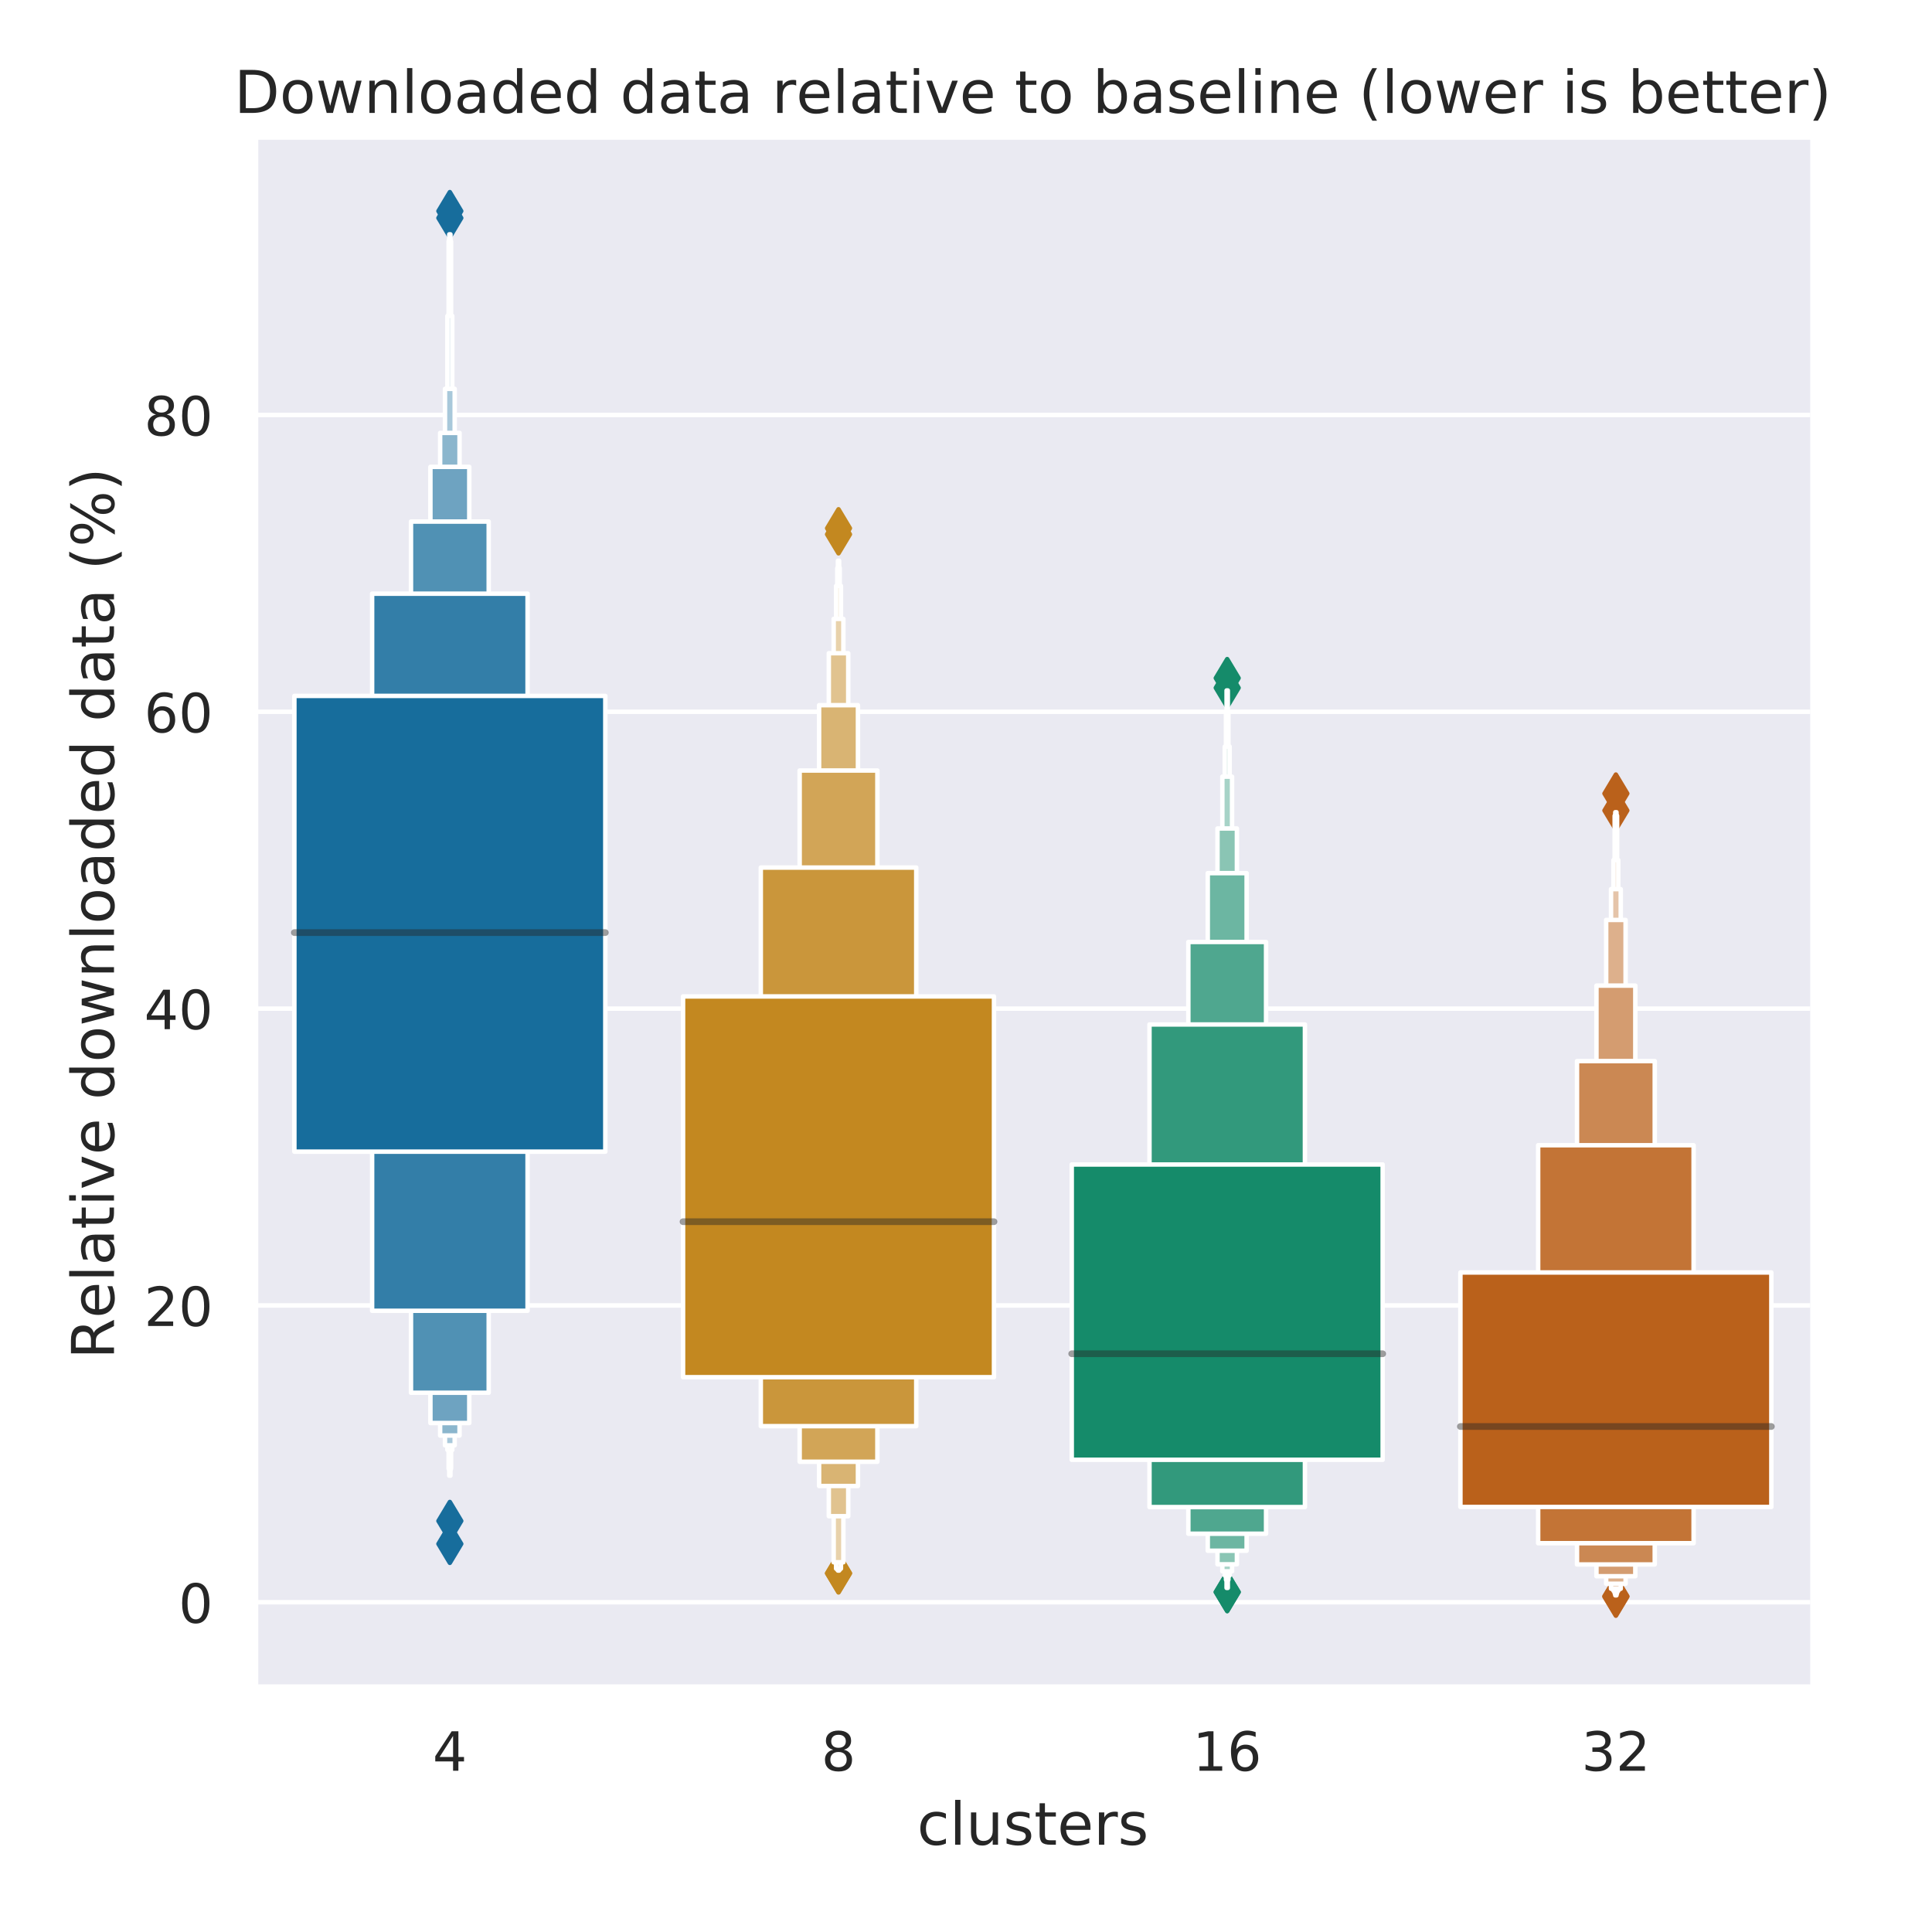 <?xml version="1.0" encoding="utf-8" standalone="no"?>
<!DOCTYPE svg PUBLIC "-//W3C//DTD SVG 1.1//EN"
  "http://www.w3.org/Graphics/SVG/1.1/DTD/svg11.dtd">
<!-- Created with matplotlib (https://matplotlib.org/) -->
<svg height="432pt" version="1.1" viewBox="0 0 432 432" width="432pt" xmlns="http://www.w3.org/2000/svg" xmlns:xlink="http://www.w3.org/1999/xlink">
 <defs>
  <style type="text/css">
*{stroke-linecap:butt;stroke-linejoin:round;}
  </style>
 </defs>
 <g id="figure_1">
  <g id="patch_1">
   <path d="M 0 432 
L 432 432 
L 432 0 
L 0 0 
z
" style="fill:#ffffff;"/>
  </g>
  <g id="axes_1">
   <g id="patch_2">
    <path d="M 57.131 377.244 
L 404.769 377.244 
L 404.769 31.256 
L 57.131 31.256 
z
" style="fill:#eaeaf2;"/>
   </g>
   <g id="matplotlib.axis_1">
    <g id="xtick_1">
     <g id="text_1">
      <!-- 4 -->
      <defs>
       <path d="M 37.797 64.312 
L 12.891 25.391 
L 37.797 25.391 
z
M 35.203 72.906 
L 47.609 72.906 
L 47.609 25.391 
L 58.016 25.391 
L 58.016 17.188 
L 47.609 17.188 
L 47.609 0 
L 37.797 0 
L 37.797 17.188 
L 4.891 17.188 
L 4.891 26.703 
z
" id="DejaVuSans-52"/>
      </defs>
      <g style="fill:#262626;" transform="translate(96.736 395.938)scale(0.121 -0.121)">
       <use xlink:href="#DejaVuSans-52"/>
      </g>
     </g>
    </g>
    <g id="xtick_2">
     <g id="text_2">
      <!-- 8 -->
      <defs>
       <path d="M 31.781 34.625 
Q 24.75 34.625 20.719 30.859 
Q 16.703 27.094 16.703 20.516 
Q 16.703 13.922 20.719 10.156 
Q 24.75 6.391 31.781 6.391 
Q 38.812 6.391 42.859 10.172 
Q 46.922 13.969 46.922 20.516 
Q 46.922 27.094 42.891 30.859 
Q 38.875 34.625 31.781 34.625 
z
M 21.922 38.812 
Q 15.578 40.375 12.031 44.719 
Q 8.5 49.078 8.5 55.328 
Q 8.5 64.062 14.719 69.141 
Q 20.953 74.219 31.781 74.219 
Q 42.672 74.219 48.875 69.141 
Q 55.078 64.062 55.078 55.328 
Q 55.078 49.078 51.531 44.719 
Q 48 40.375 41.703 38.812 
Q 48.828 37.156 52.797 32.312 
Q 56.781 27.484 56.781 20.516 
Q 56.781 9.906 50.312 4.234 
Q 43.844 -1.422 31.781 -1.422 
Q 19.734 -1.422 13.25 4.234 
Q 6.781 9.906 6.781 20.516 
Q 6.781 27.484 10.781 32.312 
Q 14.797 37.156 21.922 38.812 
z
M 18.312 54.391 
Q 18.312 48.734 21.844 45.562 
Q 25.391 42.391 31.781 42.391 
Q 38.141 42.391 41.719 45.562 
Q 45.312 48.734 45.312 54.391 
Q 45.312 60.062 41.719 63.234 
Q 38.141 66.406 31.781 66.406 
Q 25.391 66.406 21.844 63.234 
Q 18.312 60.062 18.312 54.391 
z
" id="DejaVuSans-56"/>
      </defs>
      <g style="fill:#262626;" transform="translate(183.646 395.938)scale(0.121 -0.121)">
       <use xlink:href="#DejaVuSans-56"/>
      </g>
     </g>
    </g>
    <g id="xtick_3">
     <g id="text_3">
      <!-- 16 -->
      <defs>
       <path d="M 12.406 8.297 
L 28.516 8.297 
L 28.516 63.922 
L 10.984 60.406 
L 10.984 69.391 
L 28.422 72.906 
L 38.281 72.906 
L 38.281 8.297 
L 54.391 8.297 
L 54.391 0 
L 12.406 0 
z
" id="DejaVuSans-49"/>
       <path d="M 33.016 40.375 
Q 26.375 40.375 22.484 35.828 
Q 18.609 31.297 18.609 23.391 
Q 18.609 15.531 22.484 10.953 
Q 26.375 6.391 33.016 6.391 
Q 39.656 6.391 43.531 10.953 
Q 47.406 15.531 47.406 23.391 
Q 47.406 31.297 43.531 35.828 
Q 39.656 40.375 33.016 40.375 
z
M 52.594 71.297 
L 52.594 62.312 
Q 48.875 64.062 45.094 64.984 
Q 41.312 65.922 37.594 65.922 
Q 27.828 65.922 22.672 59.328 
Q 17.531 52.734 16.797 39.406 
Q 19.672 43.656 24.016 45.922 
Q 28.375 48.188 33.594 48.188 
Q 44.578 48.188 50.953 41.516 
Q 57.328 34.859 57.328 23.391 
Q 57.328 12.156 50.688 5.359 
Q 44.047 -1.422 33.016 -1.422 
Q 20.359 -1.422 13.672 8.266 
Q 6.984 17.969 6.984 36.375 
Q 6.984 53.656 15.188 63.938 
Q 23.391 74.219 37.203 74.219 
Q 40.922 74.219 44.703 73.484 
Q 48.484 72.75 52.594 71.297 
z
" id="DejaVuSans-54"/>
      </defs>
      <g style="fill:#262626;" transform="translate(266.706 395.938)scale(0.121 -0.121)">
       <use xlink:href="#DejaVuSans-49"/>
       <use x="63.623" xlink:href="#DejaVuSans-54"/>
      </g>
     </g>
    </g>
    <g id="xtick_4">
     <g id="text_4">
      <!-- 32 -->
      <defs>
       <path d="M 40.578 39.312 
Q 47.656 37.797 51.625 33 
Q 55.609 28.219 55.609 21.188 
Q 55.609 10.406 48.188 4.484 
Q 40.766 -1.422 27.094 -1.422 
Q 22.516 -1.422 17.656 -0.516 
Q 12.797 0.391 7.625 2.203 
L 7.625 11.719 
Q 11.719 9.328 16.594 8.109 
Q 21.484 6.891 26.812 6.891 
Q 36.078 6.891 40.938 10.547 
Q 45.797 14.203 45.797 21.188 
Q 45.797 27.641 41.281 31.266 
Q 36.766 34.906 28.719 34.906 
L 20.219 34.906 
L 20.219 43.016 
L 29.109 43.016 
Q 36.375 43.016 40.234 45.922 
Q 44.094 48.828 44.094 54.297 
Q 44.094 59.906 40.109 62.906 
Q 36.141 65.922 28.719 65.922 
Q 24.656 65.922 20.016 65.031 
Q 15.375 64.156 9.812 62.312 
L 9.812 71.094 
Q 15.438 72.656 20.344 73.438 
Q 25.25 74.219 29.594 74.219 
Q 40.828 74.219 47.359 69.109 
Q 53.906 64.016 53.906 55.328 
Q 53.906 49.266 50.438 45.094 
Q 46.969 40.922 40.578 39.312 
z
" id="DejaVuSans-51"/>
       <path d="M 19.188 8.297 
L 53.609 8.297 
L 53.609 0 
L 7.328 0 
L 7.328 8.297 
Q 12.938 14.109 22.625 23.891 
Q 32.328 33.688 34.812 36.531 
Q 39.547 41.844 41.422 45.531 
Q 43.312 49.219 43.312 52.781 
Q 43.312 58.594 39.234 62.25 
Q 35.156 65.922 28.609 65.922 
Q 23.969 65.922 18.812 64.312 
Q 13.672 62.703 7.812 59.422 
L 7.812 69.391 
Q 13.766 71.781 18.938 73 
Q 24.125 74.219 28.422 74.219 
Q 39.75 74.219 46.484 68.547 
Q 53.219 62.891 53.219 53.422 
Q 53.219 48.922 51.531 44.891 
Q 49.859 40.875 45.406 35.406 
Q 44.188 33.984 37.641 27.219 
Q 31.109 20.453 19.188 8.297 
z
" id="DejaVuSans-50"/>
      </defs>
      <g style="fill:#262626;" transform="translate(353.616 395.938)scale(0.121 -0.121)">
       <use xlink:href="#DejaVuSans-51"/>
       <use x="63.623" xlink:href="#DejaVuSans-50"/>
      </g>
     </g>
    </g>
    <g id="text_5">
     <!-- clusters -->
     <defs>
      <path d="M 48.781 52.594 
L 48.781 44.188 
Q 44.969 46.297 41.141 47.344 
Q 37.312 48.391 33.406 48.391 
Q 24.656 48.391 19.812 42.844 
Q 14.984 37.312 14.984 27.297 
Q 14.984 17.281 19.812 11.734 
Q 24.656 6.203 33.406 6.203 
Q 37.312 6.203 41.141 7.25 
Q 44.969 8.297 48.781 10.406 
L 48.781 2.094 
Q 45.016 0.344 40.984 -0.531 
Q 36.969 -1.422 32.422 -1.422 
Q 20.062 -1.422 12.781 6.344 
Q 5.516 14.109 5.516 27.297 
Q 5.516 40.672 12.859 48.328 
Q 20.219 56 33.016 56 
Q 37.156 56 41.109 55.141 
Q 45.062 54.297 48.781 52.594 
z
" id="DejaVuSans-99"/>
      <path d="M 9.422 75.984 
L 18.406 75.984 
L 18.406 0 
L 9.422 0 
z
" id="DejaVuSans-108"/>
      <path d="M 8.5 21.578 
L 8.5 54.688 
L 17.484 54.688 
L 17.484 21.922 
Q 17.484 14.156 20.5 10.266 
Q 23.531 6.391 29.594 6.391 
Q 36.859 6.391 41.078 11.031 
Q 45.312 15.672 45.312 23.688 
L 45.312 54.688 
L 54.297 54.688 
L 54.297 0 
L 45.312 0 
L 45.312 8.406 
Q 42.047 3.422 37.719 1 
Q 33.406 -1.422 27.688 -1.422 
Q 18.266 -1.422 13.375 4.438 
Q 8.5 10.297 8.5 21.578 
z
M 31.109 56 
z
" id="DejaVuSans-117"/>
      <path d="M 44.281 53.078 
L 44.281 44.578 
Q 40.484 46.531 36.375 47.5 
Q 32.281 48.484 27.875 48.484 
Q 21.188 48.484 17.844 46.438 
Q 14.5 44.391 14.5 40.281 
Q 14.5 37.156 16.891 35.375 
Q 19.281 33.594 26.516 31.984 
L 29.594 31.297 
Q 39.156 29.25 43.188 25.516 
Q 47.219 21.781 47.219 15.094 
Q 47.219 7.469 41.188 3.016 
Q 35.156 -1.422 24.609 -1.422 
Q 20.219 -1.422 15.453 -0.562 
Q 10.688 0.297 5.422 2 
L 5.422 11.281 
Q 10.406 8.688 15.234 7.391 
Q 20.062 6.109 24.812 6.109 
Q 31.156 6.109 34.562 8.281 
Q 37.984 10.453 37.984 14.406 
Q 37.984 18.062 35.516 20.016 
Q 33.062 21.969 24.703 23.781 
L 21.578 24.516 
Q 13.234 26.266 9.516 29.906 
Q 5.812 33.547 5.812 39.891 
Q 5.812 47.609 11.281 51.797 
Q 16.75 56 26.812 56 
Q 31.781 56 36.172 55.266 
Q 40.578 54.547 44.281 53.078 
z
" id="DejaVuSans-115"/>
      <path d="M 18.312 70.219 
L 18.312 54.688 
L 36.812 54.688 
L 36.812 47.703 
L 18.312 47.703 
L 18.312 18.016 
Q 18.312 11.328 20.141 9.422 
Q 21.969 7.516 27.594 7.516 
L 36.812 7.516 
L 36.812 0 
L 27.594 0 
Q 17.188 0 13.234 3.875 
Q 9.281 7.766 9.281 18.016 
L 9.281 47.703 
L 2.688 47.703 
L 2.688 54.688 
L 9.281 54.688 
L 9.281 70.219 
z
" id="DejaVuSans-116"/>
      <path d="M 56.203 29.594 
L 56.203 25.203 
L 14.891 25.203 
Q 15.484 15.922 20.484 11.062 
Q 25.484 6.203 34.422 6.203 
Q 39.594 6.203 44.453 7.469 
Q 49.312 8.734 54.109 11.281 
L 54.109 2.781 
Q 49.266 0.734 44.188 -0.344 
Q 39.109 -1.422 33.891 -1.422 
Q 20.797 -1.422 13.156 6.188 
Q 5.516 13.812 5.516 26.812 
Q 5.516 40.234 12.766 48.109 
Q 20.016 56 32.328 56 
Q 43.359 56 49.781 48.891 
Q 56.203 41.797 56.203 29.594 
z
M 47.219 32.234 
Q 47.125 39.594 43.094 43.984 
Q 39.062 48.391 32.422 48.391 
Q 24.906 48.391 20.391 44.141 
Q 15.875 39.891 15.188 32.172 
z
" id="DejaVuSans-101"/>
      <path d="M 41.109 46.297 
Q 39.594 47.172 37.812 47.578 
Q 36.031 48 33.891 48 
Q 26.266 48 22.188 43.047 
Q 18.109 38.094 18.109 28.812 
L 18.109 0 
L 9.078 0 
L 9.078 54.688 
L 18.109 54.688 
L 18.109 46.188 
Q 20.953 51.172 25.484 53.578 
Q 30.031 56 36.531 56 
Q 37.453 56 38.578 55.875 
Q 39.703 55.766 41.062 55.516 
z
" id="DejaVuSans-114"/>
     </defs>
     <g style="fill:#262626;" transform="translate(205.067 412.484)scale(0.132 -0.132)">
      <use xlink:href="#DejaVuSans-99"/>
      <use x="54.98" xlink:href="#DejaVuSans-108"/>
      <use x="82.764" xlink:href="#DejaVuSans-117"/>
      <use x="146.143" xlink:href="#DejaVuSans-115"/>
      <use x="198.242" xlink:href="#DejaVuSans-116"/>
      <use x="237.451" xlink:href="#DejaVuSans-101"/>
      <use x="298.975" xlink:href="#DejaVuSans-114"/>
      <use x="340.088" xlink:href="#DejaVuSans-115"/>
     </g>
    </g>
   </g>
   <g id="matplotlib.axis_2">
    <g id="ytick_1">
     <g id="line2d_1">
      <path clip-path="url(#p87215ac819)" d="M 57.131 358.269 
L 404.769 358.269 
" style="fill:none;stroke:#ffffff;stroke-linecap:round;"/>
     </g>
     <g id="text_6">
      <!-- 0 -->
      <defs>
       <path d="M 31.781 66.406 
Q 24.172 66.406 20.328 58.906 
Q 16.5 51.422 16.5 36.375 
Q 16.5 21.391 20.328 13.891 
Q 24.172 6.391 31.781 6.391 
Q 39.453 6.391 43.281 13.891 
Q 47.125 21.391 47.125 36.375 
Q 47.125 51.422 43.281 58.906 
Q 39.453 66.406 31.781 66.406 
z
M 31.781 74.219 
Q 44.047 74.219 50.516 64.516 
Q 56.984 54.828 56.984 36.375 
Q 56.984 17.969 50.516 8.266 
Q 44.047 -1.422 31.781 -1.422 
Q 19.531 -1.422 13.062 8.266 
Q 6.594 17.969 6.594 36.375 
Q 6.594 54.828 13.062 64.516 
Q 19.531 74.219 31.781 74.219 
z
" id="DejaVuSans-48"/>
      </defs>
      <g style="fill:#262626;" transform="translate(39.932 362.866)scale(0.121 -0.121)">
       <use xlink:href="#DejaVuSans-48"/>
      </g>
     </g>
    </g>
    <g id="ytick_2">
     <g id="line2d_2">
      <path clip-path="url(#p87215ac819)" d="M 57.131 291.898 
L 404.769 291.898 
" style="fill:none;stroke:#ffffff;stroke-linecap:round;"/>
     </g>
     <g id="text_7">
      <!-- 20 -->
      <g style="fill:#262626;" transform="translate(32.234 296.495)scale(0.121 -0.121)">
       <use xlink:href="#DejaVuSans-50"/>
       <use x="63.623" xlink:href="#DejaVuSans-48"/>
      </g>
     </g>
    </g>
    <g id="ytick_3">
     <g id="line2d_3">
      <path clip-path="url(#p87215ac819)" d="M 57.131 225.527 
L 404.769 225.527 
" style="fill:none;stroke:#ffffff;stroke-linecap:round;"/>
     </g>
     <g id="text_8">
      <!-- 40 -->
      <g style="fill:#262626;" transform="translate(32.234 230.124)scale(0.121 -0.121)">
       <use xlink:href="#DejaVuSans-52"/>
       <use x="63.623" xlink:href="#DejaVuSans-48"/>
      </g>
     </g>
    </g>
    <g id="ytick_4">
     <g id="line2d_4">
      <path clip-path="url(#p87215ac819)" d="M 57.131 159.156 
L 404.769 159.156 
" style="fill:none;stroke:#ffffff;stroke-linecap:round;"/>
     </g>
     <g id="text_9">
      <!-- 60 -->
      <g style="fill:#262626;" transform="translate(32.234 163.753)scale(0.121 -0.121)">
       <use xlink:href="#DejaVuSans-54"/>
       <use x="63.623" xlink:href="#DejaVuSans-48"/>
      </g>
     </g>
    </g>
    <g id="ytick_5">
     <g id="line2d_5">
      <path clip-path="url(#p87215ac819)" d="M 57.131 92.785 
L 404.769 92.785 
" style="fill:none;stroke:#ffffff;stroke-linecap:round;"/>
     </g>
     <g id="text_10">
      <!-- 80 -->
      <g style="fill:#262626;" transform="translate(32.234 97.382)scale(0.121 -0.121)">
       <use xlink:href="#DejaVuSans-56"/>
       <use x="63.623" xlink:href="#DejaVuSans-48"/>
      </g>
     </g>
    </g>
    <g id="text_11">
     <!-- Relative downloaded data (%) -->
     <defs>
      <path d="M 44.391 34.188 
Q 47.562 33.109 50.562 29.594 
Q 53.562 26.078 56.594 19.922 
L 66.609 0 
L 56 0 
L 46.688 18.703 
Q 43.062 26.031 39.672 28.422 
Q 36.281 30.812 30.422 30.812 
L 19.672 30.812 
L 19.672 0 
L 9.812 0 
L 9.812 72.906 
L 32.078 72.906 
Q 44.578 72.906 50.734 67.672 
Q 56.891 62.453 56.891 51.906 
Q 56.891 45.016 53.688 40.469 
Q 50.484 35.938 44.391 34.188 
z
M 19.672 64.797 
L 19.672 38.922 
L 32.078 38.922 
Q 39.203 38.922 42.844 42.219 
Q 46.484 45.516 46.484 51.906 
Q 46.484 58.297 42.844 61.547 
Q 39.203 64.797 32.078 64.797 
z
" id="DejaVuSans-82"/>
      <path d="M 34.281 27.484 
Q 23.391 27.484 19.188 25 
Q 14.984 22.516 14.984 16.5 
Q 14.984 11.719 18.141 8.906 
Q 21.297 6.109 26.703 6.109 
Q 34.188 6.109 38.703 11.406 
Q 43.219 16.703 43.219 25.484 
L 43.219 27.484 
z
M 52.203 31.203 
L 52.203 0 
L 43.219 0 
L 43.219 8.297 
Q 40.141 3.328 35.547 0.953 
Q 30.953 -1.422 24.312 -1.422 
Q 15.922 -1.422 10.953 3.297 
Q 6 8.016 6 15.922 
Q 6 25.141 12.172 29.828 
Q 18.359 34.516 30.609 34.516 
L 43.219 34.516 
L 43.219 35.406 
Q 43.219 41.609 39.141 45 
Q 35.062 48.391 27.688 48.391 
Q 23 48.391 18.547 47.266 
Q 14.109 46.141 10.016 43.891 
L 10.016 52.203 
Q 14.938 54.109 19.578 55.047 
Q 24.219 56 28.609 56 
Q 40.484 56 46.344 49.844 
Q 52.203 43.703 52.203 31.203 
z
" id="DejaVuSans-97"/>
      <path d="M 9.422 54.688 
L 18.406 54.688 
L 18.406 0 
L 9.422 0 
z
M 9.422 75.984 
L 18.406 75.984 
L 18.406 64.594 
L 9.422 64.594 
z
" id="DejaVuSans-105"/>
      <path d="M 2.984 54.688 
L 12.5 54.688 
L 29.594 8.797 
L 46.688 54.688 
L 56.203 54.688 
L 35.688 0 
L 23.484 0 
z
" id="DejaVuSans-118"/>
      <path id="DejaVuSans-32"/>
      <path d="M 45.406 46.391 
L 45.406 75.984 
L 54.391 75.984 
L 54.391 0 
L 45.406 0 
L 45.406 8.203 
Q 42.578 3.328 38.25 0.953 
Q 33.938 -1.422 27.875 -1.422 
Q 17.969 -1.422 11.734 6.484 
Q 5.516 14.406 5.516 27.297 
Q 5.516 40.188 11.734 48.094 
Q 17.969 56 27.875 56 
Q 33.938 56 38.25 53.625 
Q 42.578 51.266 45.406 46.391 
z
M 14.797 27.297 
Q 14.797 17.391 18.875 11.75 
Q 22.953 6.109 30.078 6.109 
Q 37.203 6.109 41.297 11.75 
Q 45.406 17.391 45.406 27.297 
Q 45.406 37.203 41.297 42.844 
Q 37.203 48.484 30.078 48.484 
Q 22.953 48.484 18.875 42.844 
Q 14.797 37.203 14.797 27.297 
z
" id="DejaVuSans-100"/>
      <path d="M 30.609 48.391 
Q 23.391 48.391 19.188 42.75 
Q 14.984 37.109 14.984 27.297 
Q 14.984 17.484 19.156 11.844 
Q 23.344 6.203 30.609 6.203 
Q 37.797 6.203 41.984 11.859 
Q 46.188 17.531 46.188 27.297 
Q 46.188 37.016 41.984 42.703 
Q 37.797 48.391 30.609 48.391 
z
M 30.609 56 
Q 42.328 56 49.016 48.375 
Q 55.719 40.766 55.719 27.297 
Q 55.719 13.875 49.016 6.219 
Q 42.328 -1.422 30.609 -1.422 
Q 18.844 -1.422 12.172 6.219 
Q 5.516 13.875 5.516 27.297 
Q 5.516 40.766 12.172 48.375 
Q 18.844 56 30.609 56 
z
" id="DejaVuSans-111"/>
      <path d="M 4.203 54.688 
L 13.188 54.688 
L 24.422 12.016 
L 35.594 54.688 
L 46.188 54.688 
L 57.422 12.016 
L 68.609 54.688 
L 77.594 54.688 
L 63.281 0 
L 52.688 0 
L 40.922 44.828 
L 29.109 0 
L 18.5 0 
z
" id="DejaVuSans-119"/>
      <path d="M 54.891 33.016 
L 54.891 0 
L 45.906 0 
L 45.906 32.719 
Q 45.906 40.484 42.875 44.328 
Q 39.844 48.188 33.797 48.188 
Q 26.516 48.188 22.312 43.547 
Q 18.109 38.922 18.109 30.906 
L 18.109 0 
L 9.078 0 
L 9.078 54.688 
L 18.109 54.688 
L 18.109 46.188 
Q 21.344 51.125 25.703 53.562 
Q 30.078 56 35.797 56 
Q 45.219 56 50.047 50.172 
Q 54.891 44.344 54.891 33.016 
z
" id="DejaVuSans-110"/>
      <path d="M 31 75.875 
Q 24.469 64.656 21.281 53.656 
Q 18.109 42.672 18.109 31.391 
Q 18.109 20.125 21.312 9.062 
Q 24.516 -2 31 -13.188 
L 23.188 -13.188 
Q 15.875 -1.703 12.234 9.375 
Q 8.594 20.453 8.594 31.391 
Q 8.594 42.281 12.203 53.312 
Q 15.828 64.359 23.188 75.875 
z
" id="DejaVuSans-40"/>
      <path d="M 72.703 32.078 
Q 68.453 32.078 66.031 28.469 
Q 63.625 24.859 63.625 18.406 
Q 63.625 12.062 66.031 8.422 
Q 68.453 4.781 72.703 4.781 
Q 76.859 4.781 79.266 8.422 
Q 81.688 12.062 81.688 18.406 
Q 81.688 24.812 79.266 28.438 
Q 76.859 32.078 72.703 32.078 
z
M 72.703 38.281 
Q 80.422 38.281 84.953 32.906 
Q 89.5 27.547 89.5 18.406 
Q 89.5 9.281 84.938 3.922 
Q 80.375 -1.422 72.703 -1.422 
Q 64.891 -1.422 60.344 3.922 
Q 55.812 9.281 55.812 18.406 
Q 55.812 27.594 60.375 32.938 
Q 64.938 38.281 72.703 38.281 
z
M 22.312 68.016 
Q 18.109 68.016 15.688 64.375 
Q 13.281 60.75 13.281 54.391 
Q 13.281 47.953 15.672 44.328 
Q 18.062 40.719 22.312 40.719 
Q 26.562 40.719 28.969 44.328 
Q 31.391 47.953 31.391 54.391 
Q 31.391 60.688 28.953 64.344 
Q 26.516 68.016 22.312 68.016 
z
M 66.406 74.219 
L 74.219 74.219 
L 28.609 -1.422 
L 20.797 -1.422 
z
M 22.312 74.219 
Q 30.031 74.219 34.609 68.875 
Q 39.203 63.531 39.203 54.391 
Q 39.203 45.172 34.641 39.844 
Q 30.078 34.516 22.312 34.516 
Q 14.547 34.516 10.031 39.859 
Q 5.516 45.219 5.516 54.391 
Q 5.516 63.484 10.047 68.844 
Q 14.594 74.219 22.312 74.219 
z
" id="DejaVuSans-37"/>
      <path d="M 8.016 75.875 
L 15.828 75.875 
Q 23.141 64.359 26.781 53.312 
Q 30.422 42.281 30.422 31.391 
Q 30.422 20.453 26.781 9.375 
Q 23.141 -1.703 15.828 -13.188 
L 8.016 -13.188 
Q 14.5 -2 17.703 9.062 
Q 20.906 20.125 20.906 31.391 
Q 20.906 42.672 17.703 53.656 
Q 14.5 64.656 8.016 75.875 
z
" id="DejaVuSans-41"/>
     </defs>
     <g style="fill:#262626;" transform="translate(25.489 303.906)rotate(-90)scale(0.132 -0.132)">
      <use xlink:href="#DejaVuSans-82"/>
      <use x="69.42" xlink:href="#DejaVuSans-101"/>
      <use x="130.943" xlink:href="#DejaVuSans-108"/>
      <use x="158.727" xlink:href="#DejaVuSans-97"/>
      <use x="220.006" xlink:href="#DejaVuSans-116"/>
      <use x="259.215" xlink:href="#DejaVuSans-105"/>
      <use x="286.998" xlink:href="#DejaVuSans-118"/>
      <use x="346.178" xlink:href="#DejaVuSans-101"/>
      <use x="407.701" xlink:href="#DejaVuSans-32"/>
      <use x="439.488" xlink:href="#DejaVuSans-100"/>
      <use x="502.965" xlink:href="#DejaVuSans-111"/>
      <use x="564.146" xlink:href="#DejaVuSans-119"/>
      <use x="645.934" xlink:href="#DejaVuSans-110"/>
      <use x="709.312" xlink:href="#DejaVuSans-108"/>
      <use x="737.096" xlink:href="#DejaVuSans-111"/>
      <use x="798.277" xlink:href="#DejaVuSans-97"/>
      <use x="859.557" xlink:href="#DejaVuSans-100"/>
      <use x="923.033" xlink:href="#DejaVuSans-101"/>
      <use x="984.557" xlink:href="#DejaVuSans-100"/>
      <use x="1048.033" xlink:href="#DejaVuSans-32"/>
      <use x="1079.82" xlink:href="#DejaVuSans-100"/>
      <use x="1143.297" xlink:href="#DejaVuSans-97"/>
      <use x="1204.576" xlink:href="#DejaVuSans-116"/>
      <use x="1243.785" xlink:href="#DejaVuSans-97"/>
      <use x="1305.064" xlink:href="#DejaVuSans-32"/>
      <use x="1336.852" xlink:href="#DejaVuSans-40"/>
      <use x="1375.865" xlink:href="#DejaVuSans-37"/>
      <use x="1470.885" xlink:href="#DejaVuSans-41"/>
     </g>
    </g>
   </g>
   <g id="PathCollection_1">
    <defs>
     <path d="M -0 4.243 
L 2.546 0 
L 0 -4.243 
L -2.546 -0 
z
" id="m90a279c17e" style="stroke:#176d9c;"/>
    </defs>
    <g clip-path="url(#p87215ac819)">
     <use style="fill:#176d9c;stroke:#176d9c;" x="100.586" xlink:href="#m90a279c17e" y="340.087"/>
     <use style="fill:#176d9c;stroke:#176d9c;" x="100.586" xlink:href="#m90a279c17e" y="345.213"/>
     <use style="fill:#176d9c;stroke:#176d9c;" x="100.586" xlink:href="#m90a279c17e" y="47.197"/>
     <use style="fill:#176d9c;stroke:#176d9c;" x="100.586" xlink:href="#m90a279c17e" y="48.744"/>
    </g>
   </g>
   <g id="PatchCollection_1">
    <path clip-path="url(#p87215ac819)" d="M 100.45 329.961 
L 100.722 329.961 
L 100.722 52.4 
L 100.45 52.4 
z
" style="fill:#ffffff;stroke:#ffffff;"/>
    <path clip-path="url(#p87215ac819)" d="M 100.314 328.414 
L 100.857 328.414 
L 100.857 53.925 
L 100.314 53.925 
z
" style="fill:#e2edf3;stroke:#ffffff;"/>
    <path clip-path="url(#p87215ac819)" d="M 100.043 324.219 
L 101.129 324.219 
L 101.129 70.633 
L 100.043 70.633 
z
" style="fill:#c5dae6;stroke:#ffffff;"/>
    <path clip-path="url(#p87215ac819)" d="M 99.499 323.185 
L 101.672 323.185 
L 101.672 86.946 
L 99.499 86.946 
z
" style="fill:#a8c8da;stroke:#ffffff;"/>
    <path clip-path="url(#p87215ac819)" d="M 98.413 320.986 
L 102.758 320.986 
L 102.758 96.802 
L 98.413 96.802 
z
" style="fill:#8bb6cd;stroke:#ffffff;"/>
    <path clip-path="url(#p87215ac819)" d="M 96.24 318.192 
L 104.931 318.192 
L 104.931 104.393 
L 96.24 104.393 
z
" style="fill:#6ea3c1;stroke:#ffffff;"/>
    <path clip-path="url(#p87215ac819)" d="M 91.895 311.42 
L 109.277 311.42 
L 109.277 116.619 
L 91.895 116.619 
z
" style="fill:#5091b4;stroke:#ffffff;"/>
    <path clip-path="url(#p87215ac819)" d="M 83.204 293.092 
L 117.968 293.092 
L 117.968 132.749 
L 83.204 132.749 
z
" style="fill:#337ea8;stroke:#ffffff;"/>
    <path clip-path="url(#p87215ac819)" d="M 65.822 257.515 
L 135.35 257.515 
L 135.35 155.606 
L 65.822 155.606 
z
" style="fill:#176d9c;stroke:#ffffff;"/>
   </g>
   <g id="PathCollection_2">
    <defs>
     <path d="M -0 4.243 
L 2.546 0 
L 0 -4.243 
L -2.546 -0 
z
" id="m1e04d48fee" style="stroke:#c38820;"/>
    </defs>
    <g clip-path="url(#p87215ac819)">
     <use style="fill:#c38820;stroke:#c38820;" x="187.495" xlink:href="#m1e04d48fee" y="351.825"/>
     <use style="fill:#c38820;stroke:#c38820;" x="187.495" xlink:href="#m1e04d48fee" y="351.757"/>
     <use style="fill:#c38820;stroke:#c38820;" x="187.495" xlink:href="#m1e04d48fee" y="119.479"/>
     <use style="fill:#c38820;stroke:#c38820;" x="187.495" xlink:href="#m1e04d48fee" y="118.117"/>
    </g>
   </g>
   <g id="PatchCollection_2">
    <path clip-path="url(#p87215ac819)" d="M 187.359 351.18 
L 187.631 351.18 
L 187.631 125.378 
L 187.359 125.378 
z
" style="fill:#ffffff;stroke:#ffffff;"/>
    <path clip-path="url(#p87215ac819)" d="M 187.224 350.959 
L 187.767 350.959 
L 187.767 127.019 
L 187.224 127.019 
z
" style="fill:#f7f0e3;stroke:#ffffff;"/>
    <path clip-path="url(#p87215ac819)" d="M 186.952 350.752 
L 188.038 350.752 
L 188.038 131.007 
L 186.952 131.007 
z
" style="fill:#f0e1c7;stroke:#ffffff;"/>
    <path clip-path="url(#p87215ac819)" d="M 186.409 349.33 
L 188.582 349.33 
L 188.582 138.386 
L 186.409 138.386 
z
" style="fill:#e8d2ab;stroke:#ffffff;"/>
    <path clip-path="url(#p87215ac819)" d="M 185.323 339.025 
L 189.668 339.025 
L 189.668 146.062 
L 185.323 146.062 
z
" style="fill:#e1c38f;stroke:#ffffff;"/>
    <path clip-path="url(#p87215ac819)" d="M 183.15 332.271 
L 191.841 332.271 
L 191.841 157.685 
L 183.15 157.685 
z
" style="fill:#d9b473;stroke:#ffffff;"/>
    <path clip-path="url(#p87215ac819)" d="M 178.804 326.851 
L 196.186 326.851 
L 196.186 172.287 
L 178.804 172.287 
z
" style="fill:#d2a557;stroke:#ffffff;"/>
    <path clip-path="url(#p87215ac819)" d="M 170.113 318.886 
L 204.877 318.886 
L 204.877 193.988 
L 170.113 193.988 
z
" style="fill:#ca963b;stroke:#ffffff;"/>
    <path clip-path="url(#p87215ac819)" d="M 152.731 307.947 
L 222.259 307.947 
L 222.259 222.807 
L 152.731 222.807 
z
" style="fill:#c38820;stroke:#ffffff;"/>
   </g>
   <g id="PathCollection_3">
    <defs>
     <path d="M -0 4.243 
L 2.546 0 
L 0 -4.243 
L -2.546 -0 
z
" id="m6434d2e860" style="stroke:#158b6a;"/>
    </defs>
    <g clip-path="url(#p87215ac819)">
     <use style="fill:#158b6a;stroke:#158b6a;" x="274.405" xlink:href="#m6434d2e860" y="355.997"/>
     <use style="fill:#158b6a;stroke:#158b6a;" x="274.405" xlink:href="#m6434d2e860" y="355.978"/>
     <use style="fill:#158b6a;stroke:#158b6a;" x="274.405" xlink:href="#m6434d2e860" y="151.62"/>
     <use style="fill:#158b6a;stroke:#158b6a;" x="274.405" xlink:href="#m6434d2e860" y="153.801"/>
    </g>
   </g>
   <g id="PatchCollection_3">
    <path clip-path="url(#p87215ac819)" d="M 274.269 355.06 
L 274.541 355.06 
L 274.541 154.387 
L 274.269 154.387 
z
" style="fill:#ffffff;stroke:#ffffff;"/>
    <path clip-path="url(#p87215ac819)" d="M 274.133 353.23 
L 274.676 353.23 
L 274.676 159.498 
L 274.133 159.498 
z
" style="fill:#e2f0ec;stroke:#ffffff;"/>
    <path clip-path="url(#p87215ac819)" d="M 273.862 352.293 
L 274.948 352.293 
L 274.948 166.938 
L 273.862 166.938 
z
" style="fill:#c4e2da;stroke:#ffffff;"/>
    <path clip-path="url(#p87215ac819)" d="M 273.318 351.354 
L 275.491 351.354 
L 275.491 173.664 
L 273.318 173.664 
z
" style="fill:#a7d3c7;stroke:#ffffff;"/>
    <path clip-path="url(#p87215ac819)" d="M 272.232 349.787 
L 276.577 349.787 
L 276.577 185.248 
L 272.232 185.248 
z
" style="fill:#8ac5b4;stroke:#ffffff;"/>
    <path clip-path="url(#p87215ac819)" d="M 270.059 346.747 
L 278.75 346.747 
L 278.75 195.237 
L 270.059 195.237 
z
" style="fill:#6cb6a2;stroke:#ffffff;"/>
    <path clip-path="url(#p87215ac819)" d="M 265.714 342.946 
L 283.096 342.946 
L 283.096 210.631 
L 265.714 210.631 
z
" style="fill:#4fa78f;stroke:#ffffff;"/>
    <path clip-path="url(#p87215ac819)" d="M 257.023 336.984 
L 291.787 336.984 
L 291.787 229.075 
L 257.023 229.075 
z
" style="fill:#32997c;stroke:#ffffff;"/>
    <path clip-path="url(#p87215ac819)" d="M 239.641 326.414 
L 309.169 326.414 
L 309.169 260.386 
L 239.641 260.386 
z
" style="fill:#158b6a;stroke:#ffffff;"/>
   </g>
   <g id="PathCollection_4">
    <defs>
     <path d="M -0 4.243 
L 2.546 0 
L 0 -4.243 
L -2.546 -0 
z
" id="mb15460ffc9" style="stroke:#ba611b;"/>
    </defs>
    <g clip-path="url(#p87215ac819)">
     <use style="fill:#ba611b;stroke:#ba611b;" x="361.314" xlink:href="#mb15460ffc9" y="357.032"/>
     <use style="fill:#ba611b;stroke:#ba611b;" x="361.314" xlink:href="#mb15460ffc9" y="356.904"/>
     <use style="fill:#ba611b;stroke:#ba611b;" x="361.314" xlink:href="#mb15460ffc9" y="177.435"/>
     <use style="fill:#ba611b;stroke:#ba611b;" x="361.314" xlink:href="#mb15460ffc9" y="181.226"/>
    </g>
   </g>
   <g id="PatchCollection_4">
    <path clip-path="url(#p87215ac819)" d="M 361.178 356.723 
L 361.45 356.723 
L 361.45 181.614 
L 361.178 181.614 
z
" style="fill:#ffffff;stroke:#ffffff;"/>
    <path clip-path="url(#p87215ac819)" d="M 361.043 356.241 
L 361.586 356.241 
L 361.586 182.404 
L 361.043 182.404 
z
" style="fill:#f6ebe2;stroke:#ffffff;"/>
    <path clip-path="url(#p87215ac819)" d="M 360.771 355.715 
L 361.857 355.715 
L 361.857 192.315 
L 360.771 192.315 
z
" style="fill:#eed7c6;stroke:#ffffff;"/>
    <path clip-path="url(#p87215ac819)" d="M 360.228 355.255 
L 362.401 355.255 
L 362.401 198.811 
L 360.228 198.811 
z
" style="fill:#e5c4a9;stroke:#ffffff;"/>
    <path clip-path="url(#p87215ac819)" d="M 359.142 354.131 
L 363.487 354.131 
L 363.487 205.701 
L 359.142 205.701 
z
" style="fill:#ddb08c;stroke:#ffffff;"/>
    <path clip-path="url(#p87215ac819)" d="M 356.969 352.451 
L 365.66 352.451 
L 365.66 220.383 
L 356.969 220.383 
z
" style="fill:#d49c70;stroke:#ffffff;"/>
    <path clip-path="url(#p87215ac819)" d="M 352.623 349.816 
L 370.005 349.816 
L 370.005 237.264 
L 352.623 237.264 
z
" style="fill:#cb8853;stroke:#ffffff;"/>
    <path clip-path="url(#p87215ac819)" d="M 343.932 345.067 
L 378.696 345.067 
L 378.696 256.078 
L 343.932 256.078 
z
" style="fill:#c37436;stroke:#ffffff;"/>
    <path clip-path="url(#p87215ac819)" d="M 326.55 336.96 
L 396.078 336.96 
L 396.078 284.528 
L 326.55 284.528 
z
" style="fill:#ba611b;stroke:#ffffff;"/>
   </g>
   <g id="line2d_6">
    <path clip-path="url(#p87215ac819)" d="M 65.822 208.529 
L 135.35 208.529 
" style="fill:none;stroke:#262626;stroke-linecap:round;stroke-opacity:0.45;stroke-width:1.5;"/>
   </g>
   <g id="line2d_7">
    <path clip-path="url(#p87215ac819)" d="M 152.731 273.173 
L 222.259 273.173 
" style="fill:none;stroke:#262626;stroke-linecap:round;stroke-opacity:0.45;stroke-width:1.5;"/>
   </g>
   <g id="line2d_8">
    <path clip-path="url(#p87215ac819)" d="M 239.641 302.702 
L 309.169 302.702 
" style="fill:none;stroke:#262626;stroke-linecap:round;stroke-opacity:0.45;stroke-width:1.5;"/>
   </g>
   <g id="line2d_9">
    <path clip-path="url(#p87215ac819)" d="M 326.55 318.968 
L 396.078 318.968 
" style="fill:none;stroke:#262626;stroke-linecap:round;stroke-opacity:0.45;stroke-width:1.5;"/>
   </g>
   <g id="patch_3">
    <path d="M 57.131 377.244 
L 57.131 31.256 
" style="fill:none;stroke:#ffffff;stroke-linecap:square;stroke-linejoin:miter;stroke-width:1.25;"/>
   </g>
   <g id="patch_4">
    <path d="M 57.131 377.244 
L 404.769 377.244 
" style="fill:none;stroke:#ffffff;stroke-linecap:square;stroke-linejoin:miter;stroke-width:1.25;"/>
   </g>
   <g id="text_12">
    <!-- Downloaded data relative to baseline (lower is better) -->
    <defs>
     <path d="M 19.672 64.797 
L 19.672 8.109 
L 31.594 8.109 
Q 46.688 8.109 53.688 14.938 
Q 60.688 21.781 60.688 36.531 
Q 60.688 51.172 53.688 57.984 
Q 46.688 64.797 31.594 64.797 
z
M 9.812 72.906 
L 30.078 72.906 
Q 51.266 72.906 61.172 64.094 
Q 71.094 55.281 71.094 36.531 
Q 71.094 17.672 61.125 8.828 
Q 51.172 0 30.078 0 
L 9.812 0 
z
" id="DejaVuSans-68"/>
     <path d="M 48.688 27.297 
Q 48.688 37.203 44.609 42.844 
Q 40.531 48.484 33.406 48.484 
Q 26.266 48.484 22.188 42.844 
Q 18.109 37.203 18.109 27.297 
Q 18.109 17.391 22.188 11.75 
Q 26.266 6.109 33.406 6.109 
Q 40.531 6.109 44.609 11.75 
Q 48.688 17.391 48.688 27.297 
z
M 18.109 46.391 
Q 20.953 51.266 25.266 53.625 
Q 29.594 56 35.594 56 
Q 45.562 56 51.781 48.094 
Q 58.016 40.188 58.016 27.297 
Q 58.016 14.406 51.781 6.484 
Q 45.562 -1.422 35.594 -1.422 
Q 29.594 -1.422 25.266 0.953 
Q 20.953 3.328 18.109 8.203 
L 18.109 0 
L 9.078 0 
L 9.078 75.984 
L 18.109 75.984 
z
" id="DejaVuSans-98"/>
    </defs>
    <g style="fill:#262626;" transform="translate(52.367 25.256)scale(0.132 -0.132)">
     <use xlink:href="#DejaVuSans-68"/>
     <use x="77.002" xlink:href="#DejaVuSans-111"/>
     <use x="138.184" xlink:href="#DejaVuSans-119"/>
     <use x="219.971" xlink:href="#DejaVuSans-110"/>
     <use x="283.35" xlink:href="#DejaVuSans-108"/>
     <use x="311.133" xlink:href="#DejaVuSans-111"/>
     <use x="372.314" xlink:href="#DejaVuSans-97"/>
     <use x="433.594" xlink:href="#DejaVuSans-100"/>
     <use x="497.07" xlink:href="#DejaVuSans-101"/>
     <use x="558.594" xlink:href="#DejaVuSans-100"/>
     <use x="622.07" xlink:href="#DejaVuSans-32"/>
     <use x="653.857" xlink:href="#DejaVuSans-100"/>
     <use x="717.334" xlink:href="#DejaVuSans-97"/>
     <use x="778.613" xlink:href="#DejaVuSans-116"/>
     <use x="817.822" xlink:href="#DejaVuSans-97"/>
     <use x="879.102" xlink:href="#DejaVuSans-32"/>
     <use x="910.889" xlink:href="#DejaVuSans-114"/>
     <use x="951.971" xlink:href="#DejaVuSans-101"/>
     <use x="1013.494" xlink:href="#DejaVuSans-108"/>
     <use x="1041.277" xlink:href="#DejaVuSans-97"/>
     <use x="1102.557" xlink:href="#DejaVuSans-116"/>
     <use x="1141.766" xlink:href="#DejaVuSans-105"/>
     <use x="1169.549" xlink:href="#DejaVuSans-118"/>
     <use x="1228.729" xlink:href="#DejaVuSans-101"/>
     <use x="1290.252" xlink:href="#DejaVuSans-32"/>
     <use x="1322.039" xlink:href="#DejaVuSans-116"/>
     <use x="1361.248" xlink:href="#DejaVuSans-111"/>
     <use x="1422.43" xlink:href="#DejaVuSans-32"/>
     <use x="1454.217" xlink:href="#DejaVuSans-98"/>
     <use x="1517.693" xlink:href="#DejaVuSans-97"/>
     <use x="1578.973" xlink:href="#DejaVuSans-115"/>
     <use x="1631.072" xlink:href="#DejaVuSans-101"/>
     <use x="1692.596" xlink:href="#DejaVuSans-108"/>
     <use x="1720.379" xlink:href="#DejaVuSans-105"/>
     <use x="1748.162" xlink:href="#DejaVuSans-110"/>
     <use x="1811.541" xlink:href="#DejaVuSans-101"/>
     <use x="1873.064" xlink:href="#DejaVuSans-32"/>
     <use x="1904.852" xlink:href="#DejaVuSans-40"/>
     <use x="1943.865" xlink:href="#DejaVuSans-108"/>
     <use x="1971.648" xlink:href="#DejaVuSans-111"/>
     <use x="2032.83" xlink:href="#DejaVuSans-119"/>
     <use x="2114.617" xlink:href="#DejaVuSans-101"/>
     <use x="2176.141" xlink:href="#DejaVuSans-114"/>
     <use x="2217.254" xlink:href="#DejaVuSans-32"/>
     <use x="2249.041" xlink:href="#DejaVuSans-105"/>
     <use x="2276.824" xlink:href="#DejaVuSans-115"/>
     <use x="2328.924" xlink:href="#DejaVuSans-32"/>
     <use x="2360.711" xlink:href="#DejaVuSans-98"/>
     <use x="2424.188" xlink:href="#DejaVuSans-101"/>
     <use x="2485.711" xlink:href="#DejaVuSans-116"/>
     <use x="2524.92" xlink:href="#DejaVuSans-116"/>
     <use x="2564.129" xlink:href="#DejaVuSans-101"/>
     <use x="2625.652" xlink:href="#DejaVuSans-114"/>
     <use x="2666.766" xlink:href="#DejaVuSans-41"/>
    </g>
   </g>
  </g>
 </g>
 <defs>
  <clipPath id="p87215ac819">
   <rect height="345.988" width="347.638" x="57.131" y="31.256"/>
  </clipPath>
 </defs>
</svg>
